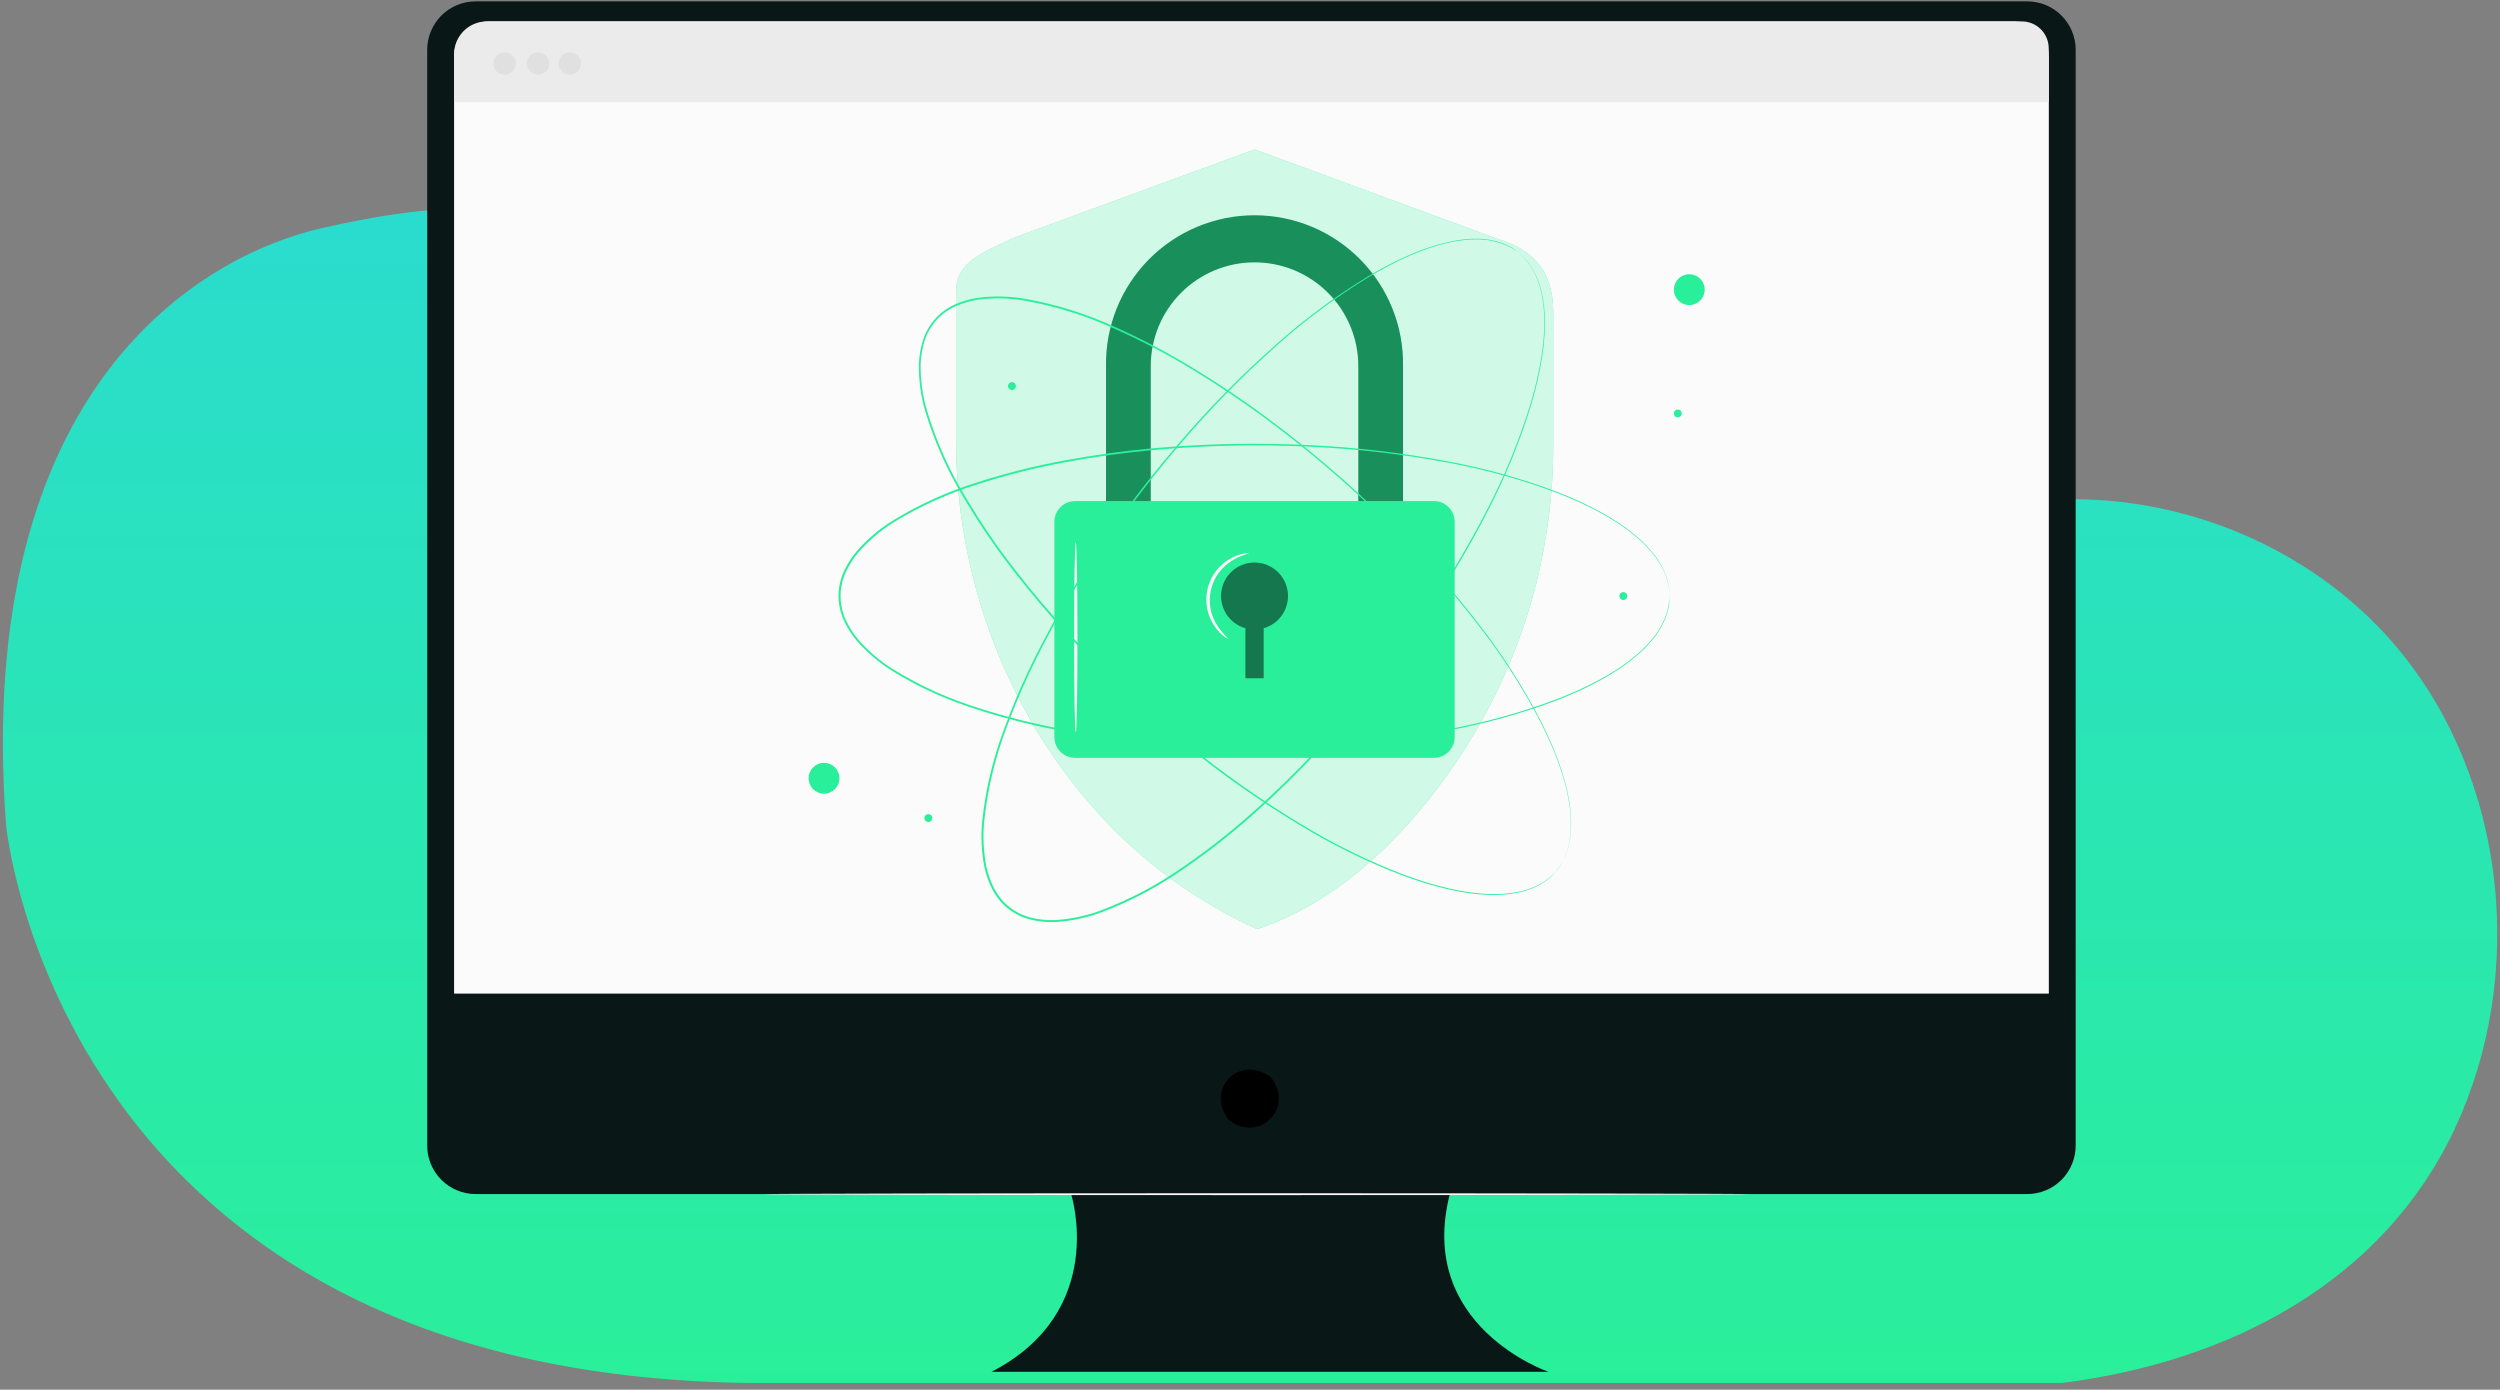 <svg width="358" height="199" viewBox="0 0 358 199" fill="none" xmlns="http://www.w3.org/2000/svg">
<rect x="0" y="0" width="358" height="199" fill="#808080" stroke="none"/>
<path d="M343.465 92.987C327.992 74.305 300.375 66.333 277.714 74.996C259.507 81.954 246.139 97.862 228.705 106.581C209.797 116.033 186.47 116.104 167.506 106.76C152.407 99.316 140.6 86.659 129.756 73.782C118.912 60.906 108.498 47.379 95.032 37.297C81.566 27.216 62.203 28.921 45.808 32.73C29.414 36.539 -3.856 54.849 0.87 118.163C0.87 118.163 8.361 196.76 107.084 198.035H295.306C319.37 194.998 341.35 183.494 351.585 161.498C361.82 139.503 358.932 111.67 343.465 92.987Z" fill="url(#paint0_linear_1040_37416)"/>
<path d="M290.305 0.195H68.097C66.261 0.199 64.501 0.931 63.203 2.23C61.906 3.53 61.176 5.291 61.175 7.127V164.05C61.175 165.887 61.904 167.65 63.201 168.95C64.499 170.251 66.26 170.984 68.097 170.988H153.381C153.381 170.988 158.803 187.761 141.989 196.439H221.723C221.723 196.439 202.753 189.932 207.617 170.988H290.305C292.144 170.986 293.907 170.255 295.207 168.954C296.507 167.653 297.238 165.889 297.238 164.05V7.127C297.238 5.289 296.507 3.525 295.207 2.225C293.907 0.925 292.144 0.195 290.305 0.195Z" fill="#091817"/>
<path d="M182.166 154.481C185.186 158.802 180.456 163.533 176.134 160.512C175.99 160.41 175.866 160.284 175.766 160.139C172.75 155.822 177.476 151.097 181.792 154.112C181.936 154.214 182.062 154.338 182.166 154.481Z" fill="black"/>
<path d="M69.966 3.067H288.426C289.744 3.067 291.007 3.59 291.938 4.522C292.87 5.453 293.393 6.716 293.393 8.034V142.28H65.025V8.034C65.025 6.721 65.545 5.461 66.471 4.531C67.397 3.6 68.653 3.074 69.966 3.067Z" fill="#FBFBFB"/>
<path d="M69.69 3.067H289.543C290.561 3.071 291.536 3.479 292.255 4.2C292.974 4.922 293.377 5.899 293.377 6.917V14.633H65.025V7.752C65.025 6.513 65.516 5.324 66.39 4.447C67.264 3.569 68.451 3.073 69.69 3.067Z" fill="#EBEBEB"/>
<path d="M72.275 10.696C73.16 10.696 73.878 9.978 73.878 9.093C73.878 8.208 73.16 7.491 72.275 7.491C71.39 7.491 70.673 8.208 70.673 9.093C70.673 9.978 71.39 10.696 72.275 10.696Z" fill="#E0E0E0"/>
<path d="M77.057 10.696C77.942 10.696 78.659 9.978 78.659 9.093C78.659 8.208 77.942 7.491 77.057 7.491C76.172 7.491 75.454 8.208 75.454 9.093C75.454 9.978 76.172 10.696 77.057 10.696Z" fill="#E0E0E0"/>
<path d="M81.603 10.696C82.489 10.696 83.206 9.978 83.206 9.093C83.206 8.208 82.489 7.491 81.603 7.491C80.719 7.491 80.001 8.208 80.001 9.093C80.001 9.978 80.719 10.696 81.603 10.696Z" fill="#E0E0E0"/>
<path d="M250.564 171.008C250.564 171.085 218.948 171.141 179.959 171.141C140.97 171.141 109.344 171.085 109.344 171.008C109.344 170.932 140.955 170.875 179.959 170.875C218.963 170.875 250.564 170.937 250.564 171.008Z" fill="#FBFBFB"/>
<path d="M214.473 34.222L179.657 21.397L145.174 34.053C140.771 36.183 136.91 37.463 136.91 41.667V62.628C136.838 77.298 140.766 91.71 148.271 104.315C154.702 115.021 164.655 126.044 180.015 133.054C194.111 128.359 204.632 115.84 211.063 105.129C218.569 92.526 222.497 78.116 222.424 63.447V44.595C222.399 38.595 219.301 35.666 214.473 34.222Z" fill="#2AEF9A"/>
<g opacity="0.8">
<path d="M214.473 34.222L179.657 21.397L145.174 34.053C140.771 36.183 136.91 37.463 136.91 41.667V62.628C136.838 77.298 140.766 91.71 148.271 104.315C154.702 115.021 164.655 126.044 180.015 133.054C194.111 128.359 204.632 115.84 211.063 105.129C218.569 92.526 222.497 78.116 222.424 63.447V44.595C222.399 38.595 219.301 35.666 214.473 34.222Z" fill="#FBFBFB"/>
</g>
<path d="M200.915 87.245H194.515V52.429C194.515 48.486 192.949 44.705 190.161 41.917C187.373 39.129 183.592 37.563 179.649 37.563C175.707 37.563 171.925 39.129 169.138 41.917C166.35 44.705 164.783 48.486 164.783 52.429V87.245H158.383V52.429C158.34 49.609 158.857 46.808 159.906 44.189C160.956 41.571 162.515 39.187 164.494 37.177C166.473 35.167 168.832 33.571 171.434 32.481C174.036 31.392 176.829 30.831 179.649 30.831C182.47 30.831 185.263 31.392 187.865 32.481C190.466 33.571 192.826 35.167 194.805 37.177C196.784 39.187 198.343 41.571 199.392 44.189C200.441 46.808 200.959 49.609 200.915 52.429V87.245Z" fill="#2AEF9A"/>
<g opacity="0.4">
<path d="M200.915 87.245H194.515V52.429C194.515 48.486 192.949 44.705 190.161 41.917C187.373 39.129 183.592 37.563 179.649 37.563C175.707 37.563 171.925 39.129 169.138 41.917C166.35 44.705 164.783 48.486 164.783 52.429V87.245H158.383V52.429C158.34 49.609 158.857 46.808 159.906 44.189C160.956 41.571 162.515 39.187 164.494 37.177C166.473 35.167 168.832 33.571 171.434 32.481C174.036 31.392 176.829 30.831 179.649 30.831C182.47 30.831 185.263 31.392 187.865 32.481C190.466 33.571 192.826 35.167 194.805 37.177C196.784 39.187 198.343 41.571 199.392 44.189C200.441 46.808 200.959 49.609 200.915 52.429V87.245Z" fill="black"/>
</g>
<path d="M205.334 71.752H153.965C152.322 71.752 150.99 73.084 150.99 74.727V105.549C150.99 107.192 152.322 108.524 153.965 108.524H205.334C206.977 108.524 208.309 107.192 208.309 105.549V74.727C208.309 73.084 206.977 71.752 205.334 71.752Z" fill="#2AEF9A"/>
<g opacity="0.5">
<path d="M184.439 85.35C184.44 84.459 184.191 83.585 183.722 82.826C183.253 82.068 182.582 81.456 181.784 81.058C180.985 80.66 180.092 80.493 179.204 80.576C178.316 80.658 177.469 80.987 176.758 81.524C176.046 82.062 175.499 82.787 175.177 83.619C174.855 84.451 174.772 85.355 174.937 86.232C175.101 87.108 175.507 87.921 176.109 88.58C176.71 89.238 177.483 89.716 178.341 89.959V97.126H180.958V89.959C181.961 89.676 182.845 89.072 183.474 88.24C184.102 87.408 184.441 86.393 184.439 85.35Z" fill="black"/>
</g>
<path d="M154.046 105.037C153.913 105.037 153.811 98.893 153.811 91.341C153.811 83.789 153.913 77.645 154.046 77.645C154.179 77.645 154.287 83.789 154.287 91.341C154.287 98.893 154.179 105.037 154.046 105.037Z" fill="#FAFAFA"/>
<path d="M175.899 91.49C175.899 91.49 175.673 91.418 175.336 91.172C174.862 90.818 174.446 90.394 174.102 89.913C173.504 89.124 173.088 88.213 172.884 87.245C172.68 86.277 172.692 85.275 172.92 84.312C173.148 83.349 173.586 82.449 174.203 81.675C174.819 80.901 175.6 80.273 176.488 79.837C177.019 79.562 177.588 79.371 178.177 79.268C178.387 79.211 178.607 79.198 178.822 79.232C178.822 79.325 177.916 79.412 176.672 80.133C175.86 80.582 175.151 81.196 174.59 81.936C174.029 82.675 173.629 83.523 173.415 84.426C173.202 85.329 173.179 86.267 173.349 87.179C173.52 88.091 173.879 88.958 174.404 89.723C174.853 90.352 175.353 90.943 175.899 91.49Z" fill="#FAFAFA"/>
<path d="M222.721 124.918C222.721 124.918 222.859 124.724 223.136 124.36L223.366 124.053C223.448 123.935 223.52 123.797 223.602 123.648C223.806 123.316 223.977 122.964 224.114 122.599C224.195 122.389 224.293 122.174 224.375 121.938C224.457 121.703 224.513 121.426 224.585 121.18C224.668 120.905 224.726 120.622 224.759 120.336C224.82 120.028 224.864 119.717 224.892 119.404C225.013 117.904 224.944 116.396 224.687 114.914C224.175 111.55 222.741 107.597 220.56 103.296C218.03 98.447 215.065 93.837 211.703 89.523C207.654 84.27 203.24 79.308 198.493 74.675C193.071 69.339 187.277 64.393 181.157 59.874C177.916 57.498 174.501 55.189 170.917 53.013C167.253 50.78 163.45 48.786 159.53 47.043C155.49 45.197 151.234 43.864 146.863 43.075C144.632 42.678 142.353 42.621 140.105 42.906C138.98 43.075 137.883 43.393 136.843 43.853C135.796 44.319 134.859 45.001 134.094 45.854C133.329 46.707 132.753 47.713 132.404 48.804C132.064 49.89 131.873 51.016 131.836 52.153C131.804 54.419 132.116 56.677 132.763 58.85C134.043 63.104 135.853 67.18 138.149 70.984C140.326 74.683 142.741 78.237 145.378 81.623C147.938 84.951 150.631 88.08 153.36 91.024C158.547 96.594 164.121 101.79 170.041 106.573C175.182 110.759 180.611 114.58 186.287 118.006C190.955 120.855 195.872 123.274 200.976 125.236C205.497 126.915 209.588 127.877 212.988 128.011C214.49 128.102 215.997 127.999 217.473 127.703C217.779 127.642 218.081 127.565 218.379 127.473C218.66 127.403 218.936 127.312 219.203 127.202L219.931 126.905C220.156 126.797 220.361 126.674 220.555 126.572C220.903 126.387 221.234 126.171 221.543 125.927C221.676 125.824 221.81 125.742 221.917 125.65L222.194 125.384L222.706 124.908L222.219 125.42L221.943 125.696C221.835 125.788 221.707 125.875 221.569 125.983C221.261 126.23 220.932 126.45 220.586 126.638C220.391 126.746 220.187 126.869 219.961 126.981L219.229 127.284C218.963 127.399 218.687 127.491 218.405 127.56C218.105 127.658 217.801 127.74 217.493 127.806C216.012 128.108 214.498 128.22 212.988 128.139C209.573 128.021 205.467 127.063 200.93 125.399C195.81 123.447 190.877 121.032 186.195 118.185C180.501 114.77 175.058 110.953 169.908 106.763C163.973 101.981 158.385 96.785 153.186 91.213C150.447 88.264 147.759 85.13 145.184 81.797C142.539 78.404 140.115 74.843 137.929 71.138C135.622 67.314 133.802 63.217 132.512 58.942C131.861 56.739 131.548 54.45 131.585 52.153C131.621 50.989 131.818 49.837 132.169 48.727C132.524 47.6 133.115 46.561 133.901 45.678C134.687 44.796 135.652 44.09 136.731 43.607C137.792 43.134 138.914 42.809 140.064 42.64C142.339 42.347 144.646 42.404 146.904 42.809C151.298 43.6 155.574 44.942 159.632 46.802C163.552 48.553 167.352 50.559 171.009 52.808C174.593 54.989 178.034 57.303 181.249 59.684C187.375 64.219 193.174 69.18 198.601 74.532C203.345 79.175 207.756 84.147 211.8 89.411C215.16 93.742 218.12 98.368 220.642 103.235C222.813 107.551 224.226 111.524 224.738 114.898C224.99 116.39 225.051 117.907 224.917 119.414C224.89 119.729 224.846 120.041 224.784 120.351C224.744 120.638 224.682 120.923 224.6 121.201C224.523 121.467 224.451 121.713 224.385 121.964C224.318 122.215 224.195 122.414 224.114 122.624C223.969 122.992 223.787 123.343 223.571 123.674C223.484 123.822 223.412 123.961 223.33 124.078L223.09 124.38C222.849 124.739 222.721 124.918 222.721 124.918Z" fill="#2AEF9A"/>
<path d="M239.105 85.356C239.105 85.356 239.08 85.12 239.044 84.665C239.044 84.548 239.034 84.42 239.013 84.281C239.013 84.137 238.952 83.989 238.921 83.82C238.854 83.432 238.751 83.052 238.614 82.683C238.537 82.473 238.465 82.248 238.373 82.017C238.281 81.787 238.143 81.562 238.02 81.311C237.891 81.045 237.74 80.789 237.569 80.548C237.401 80.302 237.257 80.036 237.057 79.77C236.151 78.569 235.094 77.488 233.914 76.554C231.287 74.394 227.591 72.387 223.105 70.631C217.988 68.697 212.707 67.23 207.326 66.248C200.81 65.025 194.216 64.264 187.593 63.969C179.992 63.604 172.375 63.775 164.799 64.481C160.8 64.86 156.714 65.413 152.583 66.186C148.362 66.957 144.196 68 140.11 69.31C135.862 70.621 131.794 72.458 128.001 74.778C126.085 75.971 124.359 77.445 122.881 79.15C122.153 80.023 121.547 80.991 121.079 82.028C120.609 83.074 120.366 84.209 120.366 85.356C120.366 86.503 120.609 87.637 121.079 88.684C121.548 89.719 122.155 90.687 122.881 91.561C124.36 93.259 126.086 94.725 128.001 95.908C131.792 98.231 135.858 100.069 140.105 101.381C144.19 102.692 148.357 103.735 152.577 104.504C156.709 105.283 160.795 105.831 164.794 106.209C172.37 106.919 179.987 107.09 187.588 106.721C194.211 106.427 200.805 105.666 207.321 104.443C212.702 103.462 217.984 101.995 223.1 100.06C227.591 98.304 231.292 96.297 233.909 94.136C235.09 93.204 236.147 92.123 237.052 90.921C237.237 90.671 237.408 90.411 237.564 90.143C237.729 89.906 237.872 89.656 237.994 89.395L238.348 88.689C238.44 88.458 238.512 88.233 238.588 88.023C238.726 87.655 238.829 87.274 238.896 86.887C238.926 86.723 238.967 86.569 238.988 86.431C239.008 86.293 238.988 86.159 239.018 86.047C239.054 85.586 239.08 85.356 239.08 85.356C239.08 85.356 239.08 85.591 239.044 86.047C239.044 86.165 239.044 86.293 239.044 86.436C239.044 86.579 238.988 86.728 238.957 86.897C238.893 87.286 238.794 87.668 238.66 88.039C238.583 88.254 238.517 88.479 238.419 88.714L238.076 89.426C237.954 89.688 237.81 89.94 237.646 90.179C237.477 90.43 237.334 90.716 237.134 90.972C236.229 92.186 235.171 93.277 233.985 94.218C231.359 96.4 227.657 98.427 223.167 100.199C218.043 102.144 212.752 103.621 207.361 104.612C200.838 105.849 194.236 106.624 187.603 106.931C179.992 107.312 172.363 107.153 164.773 106.455C160.769 106.076 156.679 105.528 152.531 104.755C148.301 103.985 144.124 102.941 140.028 101.632C135.76 100.314 131.673 98.467 127.863 96.133C125.914 94.927 124.157 93.434 122.651 91.704C121.905 90.81 121.285 89.818 120.808 88.755C120.327 87.678 120.078 86.512 120.078 85.333C120.078 84.153 120.327 82.987 120.808 81.91C121.287 80.85 121.907 79.86 122.651 78.966C124.156 77.236 125.915 75.744 127.868 74.542C131.675 72.208 135.761 70.363 140.028 69.049C144.124 67.735 148.3 66.69 152.531 65.92C156.673 65.147 160.764 64.599 164.768 64.22C172.358 63.524 179.987 63.367 187.598 63.749C194.233 64.057 200.837 64.835 207.361 66.079C212.75 67.074 218.036 68.556 223.157 70.508C227.652 72.284 231.349 74.307 233.98 76.488C235.161 77.433 236.216 78.526 237.119 79.739C237.304 79.993 237.475 80.256 237.631 80.528C237.792 80.768 237.936 81.019 238.061 81.28L238.404 81.997C238.501 82.227 238.568 82.458 238.645 82.668C238.779 83.04 238.879 83.424 238.942 83.815C238.972 83.978 239.008 84.132 239.029 84.275C239.049 84.419 239.029 84.547 239.029 84.659C239.105 85.12 239.105 85.356 239.105 85.356Z" fill="#2AEF9A"/>
<path d="M217.376 36.106C217.376 36.106 217.171 35.983 216.792 35.733L216.469 35.523C216.346 35.451 216.198 35.39 216.049 35.313C215.702 35.13 215.339 34.979 214.964 34.862C214.749 34.796 214.529 34.709 214.288 34.642L213.505 34.468C213.223 34.406 212.937 34.367 212.65 34.35C212.348 34.35 212.041 34.273 211.713 34.284C210.207 34.266 208.706 34.438 207.243 34.796C203.93 35.543 200.075 37.238 195.943 39.711C191.279 42.568 186.883 45.843 182.81 49.495C177.852 53.895 173.21 58.639 168.92 63.693C163.97 69.472 159.434 75.594 155.347 82.012C153.196 85.407 151.128 88.97 149.203 92.713C147.228 96.523 145.501 100.457 144.032 104.489C142.472 108.648 141.44 112.986 140.96 117.402C140.717 119.655 140.819 121.932 141.262 124.155C141.504 125.266 141.896 126.34 142.429 127.345C142.967 128.354 143.712 129.239 144.615 129.941C145.519 130.642 146.56 131.145 147.672 131.415C148.778 131.681 149.915 131.795 151.051 131.753C153.314 131.628 155.544 131.16 157.666 130.366C161.823 128.793 165.767 126.707 169.406 124.155C172.945 121.728 176.323 119.074 179.518 116.209C182.662 113.418 185.601 110.526 188.35 107.597C193.541 102.039 198.331 96.121 202.686 89.887C206.517 84.477 209.961 78.804 212.993 72.909C215.512 68.054 217.587 62.982 219.193 57.754C220.555 53.146 221.241 48.983 221.134 45.584C221.121 44.078 220.915 42.581 220.519 41.129C220.436 40.827 220.337 40.53 220.222 40.238C220.136 39.964 220.028 39.697 219.9 39.44C219.777 39.194 219.664 38.928 219.557 38.733C219.449 38.538 219.296 38.318 219.178 38.134C218.97 37.798 218.732 37.483 218.466 37.192C218.359 37.064 218.261 36.941 218.164 36.839L217.877 36.577C217.539 36.27 217.365 36.106 217.365 36.106L217.877 36.557L218.164 36.813C218.266 36.915 218.364 37.038 218.476 37.166C218.749 37.453 218.991 37.767 219.198 38.103C219.321 38.293 219.459 38.487 219.587 38.702L219.936 39.409C220.071 39.667 220.184 39.936 220.273 40.213C220.366 40.499 220.504 40.786 220.576 41.109C220.98 42.565 221.196 44.067 221.221 45.578C221.338 48.993 220.668 53.156 219.316 57.795C217.722 63.038 215.656 68.126 213.141 72.996C210.121 78.909 206.688 84.601 202.865 90.03C198.511 96.278 193.721 102.21 188.529 107.781C185.775 110.72 182.836 113.618 179.687 116.419C176.484 119.291 173.098 121.952 169.55 124.385C165.902 126.952 161.945 129.048 157.774 130.627C155.615 131.439 153.344 131.914 151.041 132.035C149.878 132.075 148.716 131.958 147.585 131.687C146.438 131.407 145.363 130.889 144.43 130.165C143.498 129.442 142.729 128.53 142.173 127.488C141.628 126.461 141.227 125.363 140.98 124.227C140.533 121.979 140.43 119.676 140.673 117.397C141.163 112.957 142.207 108.597 143.781 104.417C145.256 100.384 146.99 96.451 148.972 92.641C150.897 88.894 152.971 85.325 155.116 81.925C159.215 75.502 163.762 69.377 168.725 63.596C173.031 58.541 177.688 53.797 182.662 49.398C186.758 45.732 191.182 42.448 195.877 39.588C200.034 37.12 203.9 35.436 207.233 34.698C208.701 34.334 210.21 34.162 211.723 34.186C212.038 34.194 212.353 34.218 212.665 34.258C212.955 34.276 213.242 34.318 213.525 34.381L214.304 34.545C214.544 34.617 214.764 34.698 214.979 34.77C215.355 34.89 215.719 35.046 216.065 35.236C216.218 35.313 216.362 35.379 216.485 35.451L216.802 35.666C217.186 35.968 217.376 36.106 217.376 36.106Z" fill="#2AEF9A"/>
<path d="M118.002 113.654C119.22 113.654 120.208 112.666 120.208 111.447C120.208 110.228 119.22 109.24 118.002 109.24C116.783 109.24 115.795 110.228 115.795 111.447C115.795 112.666 116.783 113.654 118.002 113.654Z" fill="#2AEF9A"/>
<path d="M244.113 41.483C244.112 41.919 243.981 42.345 243.738 42.707C243.495 43.069 243.15 43.351 242.747 43.518C242.344 43.684 241.9 43.727 241.472 43.641C241.045 43.555 240.652 43.345 240.344 43.036C240.036 42.727 239.826 42.334 239.741 41.906C239.657 41.478 239.701 41.035 239.868 40.632C240.035 40.229 240.318 39.885 240.68 39.642C241.043 39.4 241.47 39.271 241.906 39.271C242.196 39.271 242.484 39.328 242.752 39.439C243.02 39.55 243.263 39.713 243.468 39.919C243.673 40.124 243.836 40.368 243.946 40.636C244.057 40.905 244.113 41.192 244.113 41.483Z" fill="#2AEF9A"/>
<path d="M133.499 117.146C133.499 117.258 133.466 117.367 133.404 117.459C133.342 117.552 133.254 117.624 133.151 117.667C133.047 117.709 132.934 117.72 132.824 117.698C132.715 117.676 132.615 117.622 132.536 117.542C132.458 117.463 132.404 117.362 132.383 117.253C132.362 117.143 132.374 117.03 132.417 116.927C132.461 116.824 132.534 116.736 132.627 116.675C132.72 116.614 132.83 116.582 132.941 116.583C133.09 116.584 133.232 116.644 133.336 116.75C133.441 116.855 133.499 116.998 133.499 117.146Z" fill="#2AEF9A"/>
<path d="M145.476 55.286C145.476 55.398 145.443 55.506 145.381 55.599C145.319 55.692 145.231 55.764 145.128 55.806C145.025 55.849 144.912 55.86 144.803 55.839C144.694 55.817 144.593 55.763 144.515 55.684C144.436 55.606 144.382 55.505 144.36 55.396C144.339 55.287 144.35 55.173 144.392 55.071C144.435 54.968 144.507 54.88 144.6 54.818C144.693 54.756 144.801 54.723 144.913 54.723C145.062 54.723 145.205 54.782 145.311 54.888C145.417 54.993 145.476 55.137 145.476 55.286Z" fill="#2AEF9A"/>
<path d="M233.023 85.356C233.023 85.467 232.99 85.576 232.928 85.669C232.865 85.762 232.777 85.834 232.674 85.876C232.571 85.919 232.457 85.93 232.348 85.908C232.239 85.885 232.138 85.831 232.06 85.752C231.981 85.673 231.928 85.572 231.907 85.462C231.886 85.353 231.897 85.239 231.941 85.137C231.984 85.034 232.057 84.946 232.151 84.885C232.244 84.824 232.353 84.791 232.465 84.793C232.539 84.793 232.612 84.807 232.68 84.835C232.748 84.864 232.809 84.905 232.861 84.958C232.913 85.01 232.954 85.072 232.982 85.141C233.01 85.209 233.024 85.282 233.023 85.356Z" fill="#2AEF9A"/>
<path d="M240.821 59.198C240.822 59.31 240.789 59.419 240.728 59.513C240.666 59.606 240.579 59.679 240.475 59.722C240.372 59.766 240.259 59.777 240.149 59.755C240.039 59.734 239.938 59.68 239.859 59.601C239.78 59.522 239.726 59.421 239.705 59.312C239.683 59.202 239.695 59.088 239.738 58.985C239.781 58.882 239.854 58.794 239.948 58.732C240.041 58.671 240.151 58.639 240.263 58.64C240.411 58.64 240.553 58.699 240.657 58.803C240.762 58.908 240.821 59.05 240.821 59.198Z" fill="#2AEF9A"/>
<defs>
<linearGradient id="paint0_linear_1040_37416" x1="179.01" y1="29.748" x2="179.01" y2="198.035" gradientUnits="userSpaceOnUse">
<stop stop-color="#2ADCCE"/>
<stop offset="1" stop-color="#2AEF9A"/>
</linearGradient>
</defs>
</svg>
